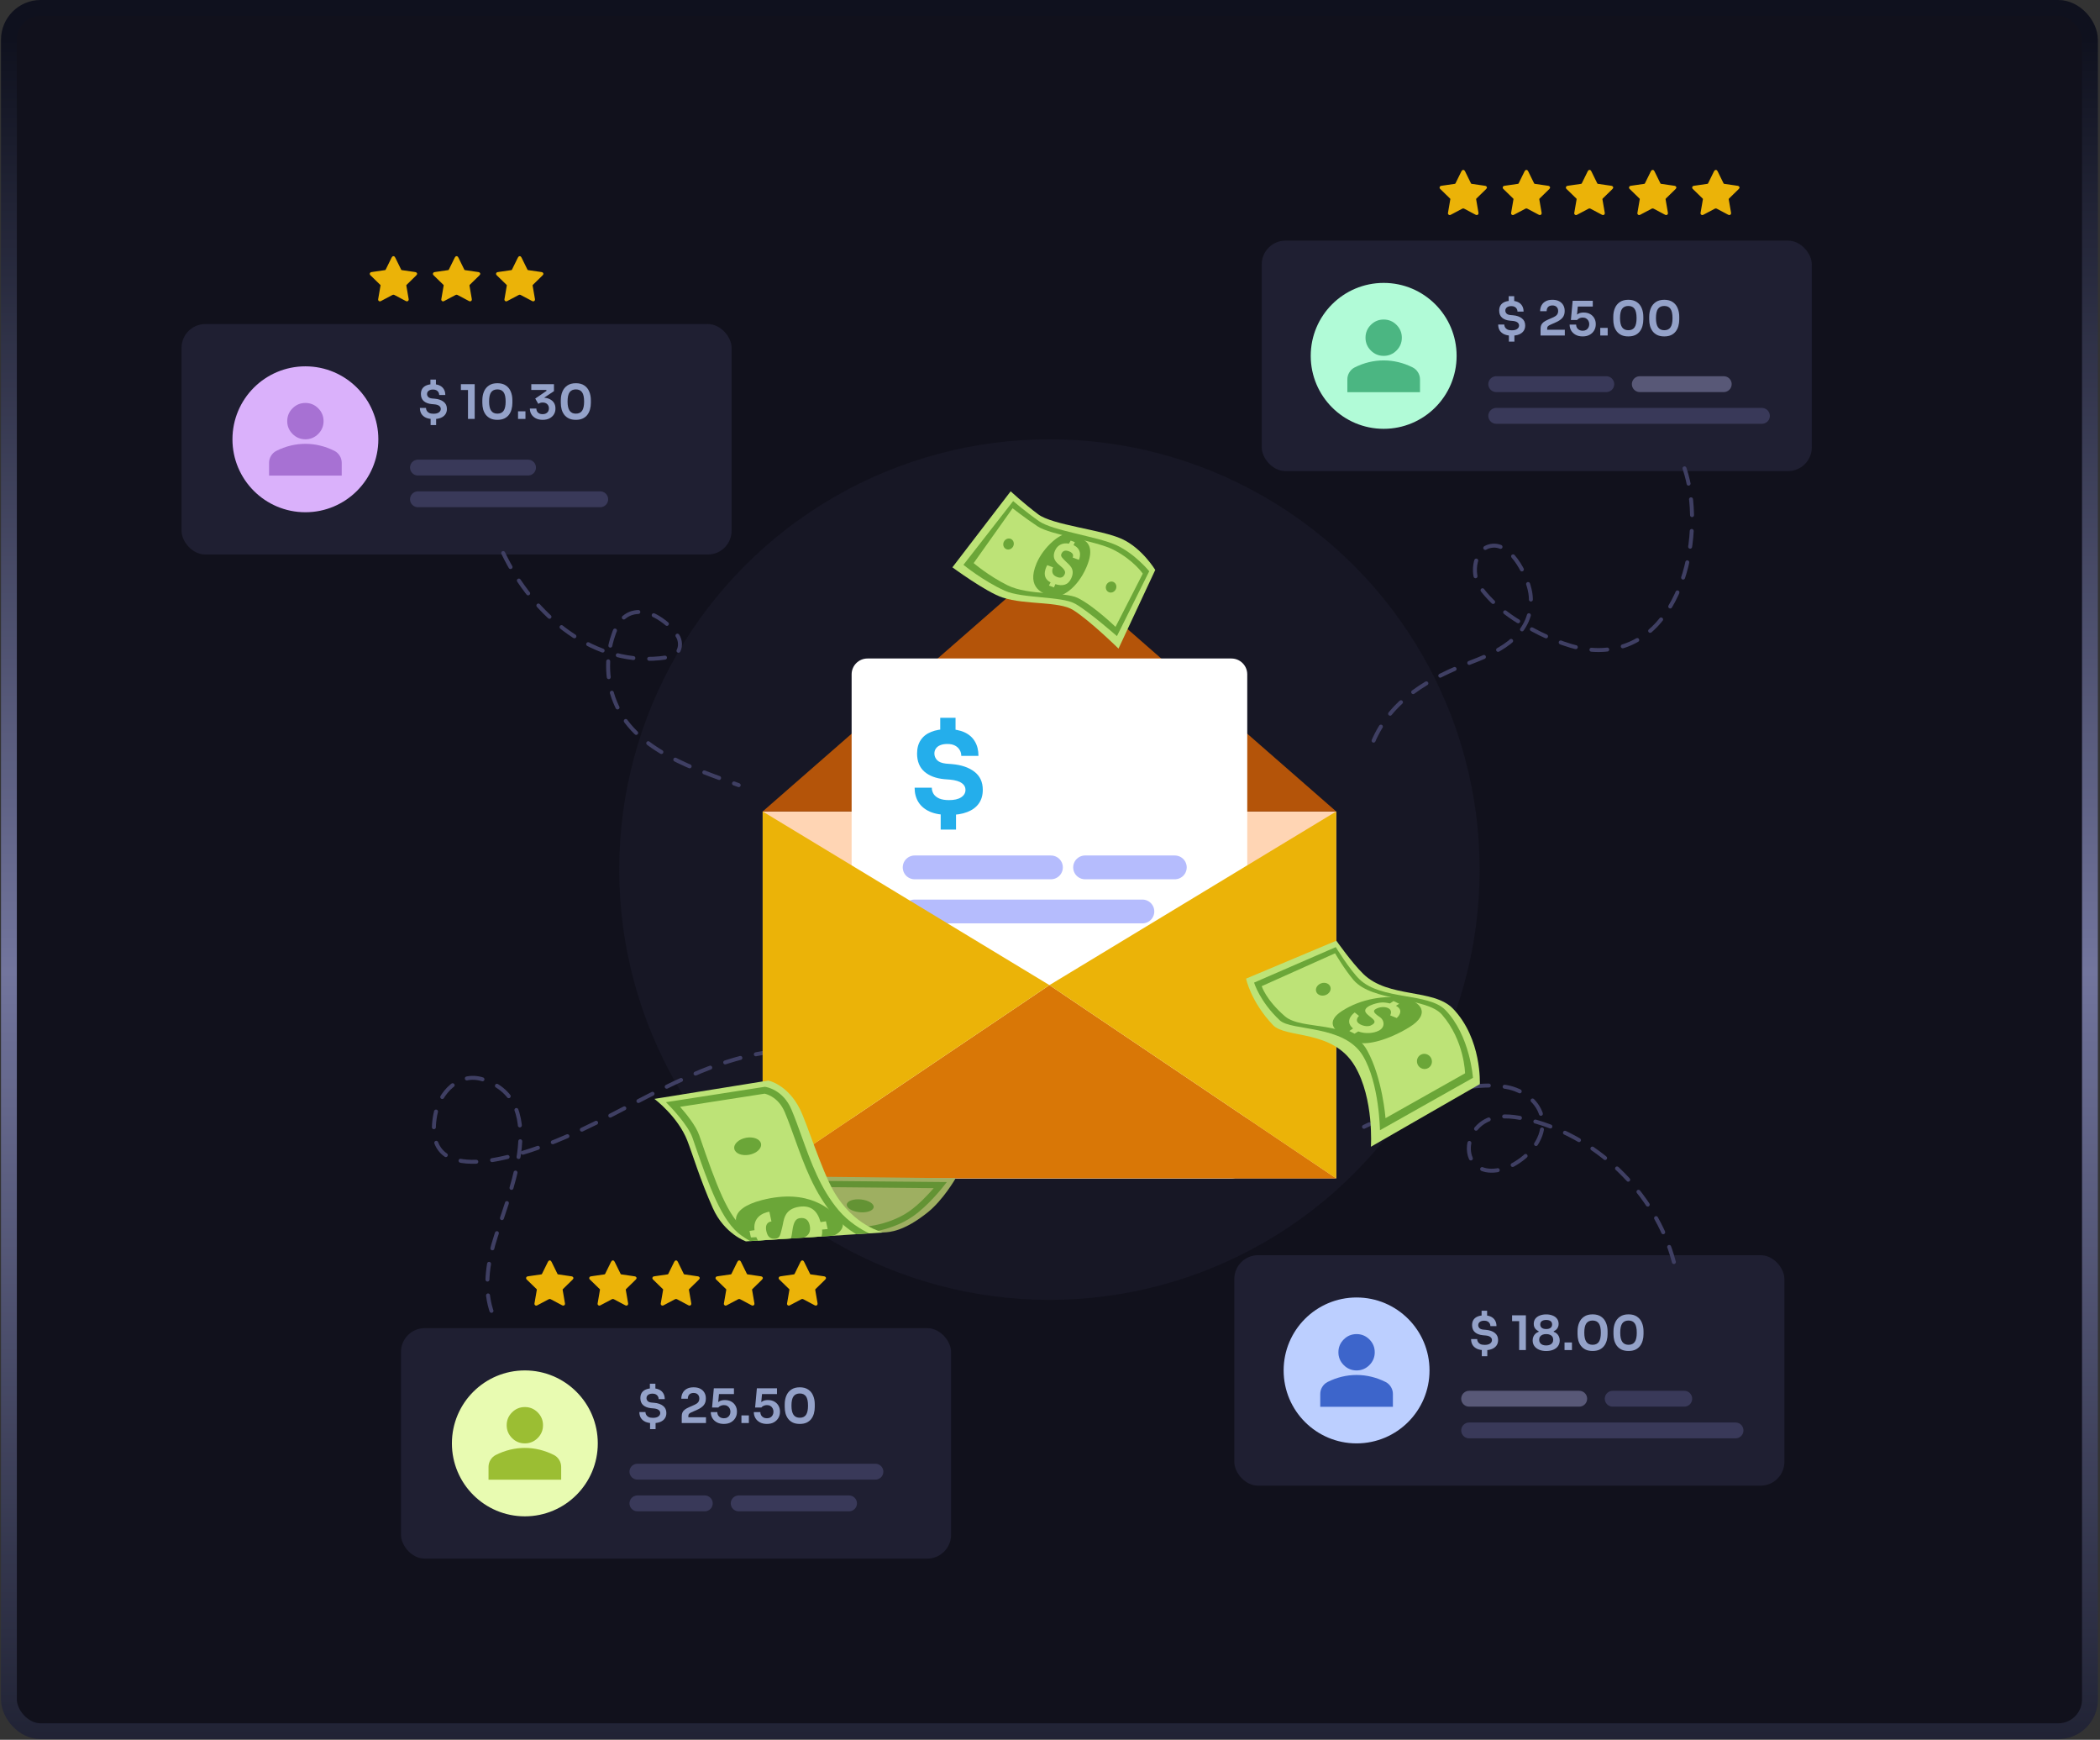 <svg width="530" height="439" viewBox="0 0 530 439" fill="none" xmlns="http://www.w3.org/2000/svg">
<rect x="0" y="0" width="530" height="439" fill="#333333" stroke="none"/>
<rect x="2.253" y="2" width="525.21" height="434.84" rx="8" fill="#11111C" stroke="url(#paint0_radial_57_766)" stroke-width="4"/>
<circle cx="264.857" cy="219.42" r="108.575" fill="#171725"/>
<path d="M369.216 42.874C369.271 42.874 369.329 42.874 369.384 42.874C369.574 42.934 369.677 43.073 369.761 43.246C370.253 44.251 370.749 45.256 371.243 46.261C371.279 46.336 371.318 46.374 371.409 46.386C372.529 46.547 373.649 46.717 374.77 46.875C375.012 46.909 375.18 47.007 375.262 47.24C375.262 47.305 375.262 47.367 375.262 47.432C375.19 47.535 375.13 47.65 375.041 47.736C374.237 48.528 373.429 49.313 372.62 50.099C372.563 50.155 372.539 50.207 372.551 50.287C372.74 51.378 372.93 52.472 373.117 53.566C373.138 53.686 373.16 53.818 373.134 53.933C373.064 54.247 372.714 54.346 372.448 54.202C371.502 53.693 370.543 53.209 369.602 52.693C369.377 52.568 369.214 52.568 368.988 52.69C368.038 53.209 367.076 53.703 366.119 54.206C365.949 54.295 365.778 54.3 365.622 54.182C365.469 54.07 365.409 53.914 365.443 53.719C365.642 52.568 365.836 51.414 366.035 50.263C366.047 50.191 366.026 50.152 365.98 50.109C365.658 49.797 365.337 49.485 365.018 49.173C364.502 48.675 363.984 48.175 363.473 47.669C363.204 47.403 363.317 46.99 363.679 46.902C363.806 46.87 363.938 46.856 364.068 46.837C365.1 46.686 366.129 46.532 367.16 46.388C367.266 46.374 367.309 46.328 367.35 46.242C367.837 45.251 368.329 44.26 368.813 43.267C368.904 43.085 369.012 42.934 369.216 42.874Z" fill="#EBB308"/>
<path d="M385.153 42.874C385.208 42.874 385.266 42.874 385.321 42.874C385.511 42.934 385.614 43.073 385.698 43.246C386.19 44.251 386.686 45.256 387.18 46.261C387.216 46.336 387.255 46.374 387.346 46.386C388.466 46.547 389.586 46.717 390.707 46.875C390.949 46.909 391.117 47.007 391.199 47.24C391.199 47.305 391.199 47.367 391.199 47.432C391.127 47.535 391.067 47.65 390.978 47.736C390.174 48.528 389.366 49.313 388.557 50.099C388.5 50.155 388.476 50.207 388.488 50.287C388.677 51.378 388.867 52.472 389.054 53.566C389.075 53.686 389.097 53.818 389.071 53.933C389.001 54.247 388.651 54.346 388.385 54.202C387.439 53.693 386.48 53.209 385.539 52.693C385.314 52.568 385.151 52.568 384.925 52.69C383.975 53.209 383.013 53.703 382.056 54.206C381.886 54.295 381.715 54.3 381.56 54.182C381.406 54.07 381.346 53.914 381.38 53.719C381.579 52.568 381.773 51.414 381.972 50.263C381.984 50.191 381.963 50.152 381.917 50.109C381.595 49.797 381.274 49.485 380.955 49.173C380.439 48.675 379.921 48.175 379.41 47.669C379.141 47.403 379.254 46.99 379.616 46.902C379.743 46.87 379.875 46.856 380.005 46.837C381.037 46.686 382.066 46.532 383.097 46.388C383.203 46.374 383.246 46.328 383.287 46.242C383.774 45.251 384.266 44.26 384.75 43.267C384.841 43.085 384.949 42.934 385.153 42.874Z" fill="#EBB308"/>
<path d="M401.09 42.874C401.145 42.874 401.202 42.874 401.258 42.874C401.447 42.934 401.55 43.073 401.634 43.246C402.126 44.251 402.623 45.256 403.117 46.261C403.153 46.336 403.191 46.374 403.282 46.386C404.403 46.547 405.523 46.717 406.643 46.875C406.886 46.909 407.054 47.007 407.135 47.24C407.135 47.305 407.135 47.367 407.135 47.432C407.063 47.535 407.003 47.65 406.914 47.736C406.111 48.528 405.302 49.313 404.494 50.099C404.436 50.155 404.412 50.207 404.424 50.287C404.614 51.378 404.803 52.472 404.99 53.566C405.012 53.686 405.034 53.818 405.007 53.933C404.938 54.247 404.587 54.346 404.321 54.202C403.376 53.693 402.416 53.209 401.476 52.693C401.25 52.568 401.087 52.568 400.862 52.69C399.912 53.209 398.95 53.703 397.993 54.206C397.822 54.295 397.652 54.3 397.496 54.182C397.342 54.07 397.283 53.914 397.316 53.719C397.515 52.568 397.71 51.414 397.909 50.263C397.921 50.191 397.899 50.152 397.853 50.109C397.532 49.797 397.211 49.485 396.891 49.173C396.376 48.675 395.858 48.175 395.347 47.669C395.078 47.403 395.191 46.99 395.553 46.902C395.68 46.87 395.812 46.856 395.941 46.837C396.973 46.686 398.002 46.532 399.034 46.388C399.139 46.374 399.183 46.328 399.223 46.242C399.71 45.251 400.202 44.26 400.687 43.267C400.778 43.085 400.886 42.934 401.09 42.874Z" fill="#EBB308"/>
<path d="M417.027 42.874C417.082 42.874 417.139 42.874 417.195 42.874C417.384 42.934 417.487 43.073 417.571 43.246C418.063 44.251 418.56 45.256 419.054 46.261C419.09 46.336 419.128 46.374 419.219 46.386C420.34 46.547 421.46 46.717 422.58 46.875C422.823 46.909 422.991 47.007 423.072 47.24C423.072 47.305 423.072 47.367 423.072 47.432C423 47.535 422.94 47.65 422.851 47.736C422.048 48.528 421.239 49.313 420.431 50.099C420.373 50.155 420.349 50.207 420.361 50.287C420.551 51.378 420.74 52.472 420.927 53.566C420.949 53.686 420.971 53.818 420.944 53.933C420.875 54.247 420.524 54.346 420.258 54.202C419.313 53.693 418.353 53.209 417.413 52.693C417.187 52.568 417.024 52.568 416.799 52.69C415.849 53.209 414.887 53.703 413.93 54.206C413.759 54.295 413.589 54.3 413.433 54.182C413.28 54.07 413.22 53.914 413.253 53.719C413.452 52.568 413.647 51.414 413.846 50.263C413.858 50.191 413.836 50.152 413.79 50.109C413.469 49.797 413.148 49.485 412.829 49.173C412.313 48.675 411.795 48.175 411.284 47.669C411.015 47.403 411.128 46.99 411.49 46.902C411.617 46.87 411.749 46.856 411.879 46.837C412.91 46.686 413.939 46.532 414.971 46.388C415.076 46.374 415.12 46.328 415.16 46.242C415.647 45.251 416.139 44.26 416.624 43.267C416.715 43.085 416.823 42.934 417.027 42.874Z" fill="#EBB308"/>
<path d="M432.964 42.874C433.019 42.874 433.076 42.874 433.132 42.874C433.321 42.934 433.424 43.073 433.508 43.246C434 44.251 434.497 45.256 434.991 46.261C435.027 46.336 435.065 46.374 435.156 46.386C436.277 46.547 437.397 46.717 438.517 46.875C438.76 46.909 438.928 47.007 439.009 47.24C439.009 47.305 439.009 47.367 439.009 47.432C438.937 47.535 438.877 47.65 438.788 47.736C437.985 48.528 437.176 49.313 436.368 50.099C436.31 50.155 436.286 50.207 436.298 50.287C436.488 51.378 436.677 52.472 436.864 53.566C436.886 53.686 436.908 53.818 436.881 53.933C436.812 54.247 436.461 54.346 436.195 54.202C435.25 53.693 434.29 53.209 433.35 52.693C433.124 52.568 432.961 52.568 432.736 52.69C431.786 53.209 430.824 53.703 429.867 54.206C429.696 54.295 429.526 54.3 429.37 54.182C429.217 54.07 429.157 53.914 429.19 53.719C429.389 52.568 429.584 51.414 429.783 50.263C429.795 50.191 429.773 50.152 429.727 50.109C429.406 49.797 429.085 49.485 428.766 49.173C428.25 48.675 427.732 48.175 427.221 47.669C426.952 47.403 427.065 46.99 427.427 46.902C427.554 46.87 427.686 46.856 427.816 46.837C428.847 46.686 429.876 46.532 430.908 46.388C431.013 46.374 431.057 46.328 431.097 46.242C431.584 45.251 432.076 44.26 432.561 43.267C432.652 43.085 432.76 42.934 432.964 42.874Z" fill="#EBB308"/>
<path d="M138.665 318.048C138.721 318.048 138.778 318.048 138.833 318.048C139.023 318.108 139.126 318.247 139.21 318.42C139.702 319.425 140.198 320.43 140.692 321.435C140.728 321.51 140.767 321.548 140.858 321.56C141.978 321.721 143.099 321.891 144.219 322.05C144.461 322.083 144.629 322.182 144.711 322.414C144.711 322.479 144.711 322.541 144.711 322.606C144.639 322.709 144.579 322.824 144.49 322.911C143.686 323.702 142.878 324.487 142.07 325.274C142.012 325.329 141.988 325.382 142 325.461C142.189 326.552 142.379 327.646 142.566 328.74C142.588 328.86 142.609 328.992 142.583 329.107C142.513 329.422 142.163 329.52 141.897 329.376C140.952 328.867 139.992 328.383 139.052 327.867C138.826 327.742 138.663 327.742 138.437 327.865C137.487 328.383 136.525 328.877 135.568 329.381C135.398 329.47 135.228 329.474 135.072 329.357C134.918 329.244 134.858 329.088 134.892 328.894C135.091 327.742 135.285 326.588 135.484 325.437C135.496 325.365 135.475 325.327 135.429 325.283C135.108 324.972 134.786 324.66 134.467 324.348C133.951 323.849 133.433 323.35 132.922 322.844C132.654 322.577 132.766 322.165 133.129 322.076C133.256 322.045 133.388 322.03 133.517 322.011C134.549 321.86 135.578 321.707 136.609 321.563C136.715 321.548 136.758 321.503 136.799 321.416C137.286 320.425 137.778 319.435 138.262 318.442C138.354 318.259 138.461 318.108 138.665 318.048Z" fill="#EBB308"/>
<path d="M154.602 318.048C154.658 318.048 154.715 318.048 154.77 318.048C154.96 318.108 155.063 318.247 155.147 318.42C155.639 319.425 156.135 320.43 156.63 321.435C156.665 321.51 156.704 321.548 156.795 321.56C157.915 321.721 159.036 321.891 160.156 322.05C160.398 322.083 160.566 322.182 160.648 322.414C160.648 322.479 160.648 322.541 160.648 322.606C160.576 322.709 160.516 322.824 160.427 322.911C159.623 323.702 158.815 324.487 158.007 325.274C157.949 325.329 157.925 325.382 157.937 325.461C158.126 326.552 158.316 327.646 158.503 328.74C158.525 328.86 158.546 328.992 158.52 329.107C158.45 329.422 158.1 329.52 157.834 329.376C156.889 328.867 155.929 328.383 154.989 327.867C154.763 327.742 154.6 327.742 154.374 327.865C153.424 328.383 152.463 328.877 151.505 329.381C151.335 329.47 151.165 329.474 151.009 329.357C150.855 329.244 150.795 329.088 150.829 328.894C151.028 327.742 151.222 326.588 151.421 325.437C151.433 325.365 151.412 325.327 151.366 325.283C151.045 324.972 150.723 324.66 150.404 324.348C149.888 323.849 149.37 323.35 148.859 322.844C148.591 322.577 148.703 322.165 149.066 322.076C149.193 322.045 149.325 322.03 149.454 322.011C150.486 321.86 151.515 321.707 152.546 321.563C152.652 321.548 152.695 321.503 152.736 321.416C153.223 320.425 153.715 319.435 154.199 318.442C154.291 318.259 154.398 318.108 154.602 318.048Z" fill="#EBB308"/>
<path d="M170.539 318.048C170.594 318.048 170.652 318.048 170.707 318.048C170.896 318.108 171 318.247 171.083 318.42C171.575 319.425 172.072 320.43 172.566 321.435C172.602 321.51 172.64 321.548 172.732 321.56C173.852 321.721 174.972 321.891 176.093 322.05C176.335 322.083 176.503 322.182 176.584 322.414C176.584 322.479 176.584 322.541 176.584 322.606C176.512 322.709 176.452 322.824 176.364 322.911C175.56 323.702 174.751 324.487 173.943 325.274C173.885 325.329 173.861 325.382 173.873 325.461C174.063 326.552 174.253 327.646 174.44 328.74C174.461 328.86 174.483 328.992 174.456 329.107C174.387 329.422 174.037 329.52 173.77 329.376C172.825 328.867 171.866 328.383 170.925 327.867C170.7 327.742 170.537 327.742 170.311 327.865C169.361 328.383 168.399 328.877 167.442 329.381C167.272 329.47 167.101 329.474 166.945 329.357C166.792 329.244 166.732 329.088 166.765 328.894C166.964 327.742 167.159 326.588 167.358 325.437C167.37 325.365 167.348 325.327 167.303 325.283C166.981 324.972 166.66 324.66 166.341 324.348C165.825 323.849 165.307 323.35 164.796 322.844C164.527 322.577 164.64 322.165 165.002 322.076C165.129 322.045 165.261 322.03 165.391 322.011C166.422 321.86 167.451 321.707 168.483 321.563C168.589 321.548 168.632 321.503 168.673 321.416C169.159 320.425 169.651 319.435 170.136 318.442C170.227 318.259 170.335 318.108 170.539 318.048Z" fill="#EBB308"/>
<path d="M186.476 318.048C186.531 318.048 186.589 318.048 186.644 318.048C186.833 318.108 186.937 318.247 187.02 318.42C187.512 319.425 188.009 320.43 188.503 321.435C188.539 321.51 188.577 321.548 188.669 321.56C189.789 321.721 190.909 321.891 192.03 322.05C192.272 322.083 192.44 322.182 192.521 322.414C192.521 322.479 192.521 322.541 192.521 322.606C192.449 322.709 192.389 322.824 192.301 322.911C191.497 323.702 190.689 324.487 189.88 325.274C189.822 325.329 189.798 325.382 189.81 325.461C190 326.552 190.19 327.646 190.377 328.74C190.398 328.86 190.42 328.992 190.393 329.107C190.324 329.422 189.974 329.52 189.707 329.376C188.762 328.867 187.803 328.383 186.862 327.867C186.637 327.742 186.474 327.742 186.248 327.865C185.298 328.383 184.336 328.877 183.379 329.381C183.209 329.47 183.038 329.474 182.882 329.357C182.729 329.244 182.669 329.088 182.702 328.894C182.901 327.742 183.096 326.588 183.295 325.437C183.307 325.365 183.285 325.327 183.24 325.283C182.918 324.972 182.597 324.66 182.278 324.348C181.762 323.849 181.244 323.35 180.733 322.844C180.464 322.577 180.577 322.165 180.939 322.076C181.066 322.045 181.198 322.03 181.328 322.011C182.359 321.86 183.388 321.707 184.42 321.563C184.526 321.548 184.569 321.503 184.61 321.416C185.097 320.425 185.588 319.435 186.073 318.442C186.164 318.259 186.272 318.108 186.476 318.048Z" fill="#EBB308"/>
<path d="M202.413 318.048C202.468 318.048 202.526 318.048 202.581 318.048C202.77 318.108 202.874 318.247 202.957 318.42C203.449 319.425 203.946 320.43 204.44 321.435C204.476 321.51 204.514 321.548 204.606 321.56C205.726 321.721 206.846 321.891 207.967 322.05C208.209 322.083 208.377 322.182 208.458 322.414C208.458 322.479 208.458 322.541 208.458 322.606C208.386 322.709 208.326 322.824 208.238 322.911C207.434 323.702 206.626 324.487 205.817 325.274C205.759 325.329 205.735 325.382 205.747 325.461C205.937 326.552 206.127 327.646 206.314 328.74C206.335 328.86 206.357 328.992 206.33 329.107C206.261 329.422 205.911 329.52 205.644 329.376C204.699 328.867 203.74 328.383 202.799 327.867C202.574 327.742 202.411 327.742 202.185 327.865C201.235 328.383 200.273 328.877 199.316 329.381C199.146 329.47 198.975 329.474 198.819 329.357C198.666 329.244 198.606 329.088 198.639 328.894C198.838 327.742 199.033 326.588 199.232 325.437C199.244 325.365 199.222 325.327 199.177 325.283C198.855 324.972 198.534 324.66 198.215 324.348C197.699 323.849 197.181 323.35 196.67 322.844C196.401 322.577 196.514 322.165 196.876 322.076C197.003 322.045 197.135 322.03 197.265 322.011C198.296 321.86 199.325 321.707 200.357 321.563C200.463 321.548 200.506 321.503 200.547 321.416C201.034 320.425 201.525 319.435 202.01 318.442C202.101 318.259 202.209 318.108 202.413 318.048Z" fill="#EBB308"/>
<path d="M99.217 64.644C99.272 64.644 99.329 64.644 99.385 64.644C99.574 64.704 99.677 64.843 99.761 65.016C100.253 66.021 100.75 67.026 101.244 68.031C101.28 68.106 101.318 68.144 101.409 68.156C102.53 68.317 103.65 68.487 104.77 68.645C105.013 68.679 105.18 68.778 105.262 69.01C105.262 69.075 105.262 69.137 105.262 69.202C105.19 69.305 105.13 69.42 105.041 69.507C104.238 70.298 103.429 71.083 102.621 71.87C102.563 71.925 102.539 71.978 102.551 72.057C102.741 73.148 102.93 74.242 103.117 75.336C103.139 75.456 103.161 75.588 103.134 75.703C103.065 76.017 102.714 76.116 102.448 75.972C101.503 75.463 100.543 74.979 99.603 74.463C99.377 74.338 99.214 74.338 98.989 74.461C98.039 74.979 97.077 75.473 96.12 75.977C95.949 76.066 95.779 76.07 95.623 75.953C95.469 75.84 95.409 75.684 95.443 75.49C95.642 74.338 95.837 73.184 96.036 72.033C96.048 71.961 96.026 71.922 95.98 71.879C95.659 71.567 95.338 71.256 95.018 70.944C94.503 70.445 93.984 69.946 93.474 69.44C93.205 69.173 93.318 68.761 93.68 68.672C93.807 68.641 93.939 68.626 94.069 68.607C95.1 68.456 96.129 68.302 97.161 68.159C97.266 68.144 97.309 68.099 97.35 68.012C97.837 67.021 98.329 66.031 98.814 65.037C98.905 64.855 99.013 64.704 99.217 64.644Z" fill="#EBB308"/>
<path d="M115.154 64.644C115.209 64.644 115.266 64.644 115.322 64.644C115.511 64.704 115.614 64.843 115.698 65.016C116.19 66.021 116.687 67.026 117.181 68.031C117.217 68.106 117.255 68.144 117.346 68.156C118.467 68.317 119.587 68.487 120.707 68.645C120.95 68.679 121.117 68.778 121.199 69.01C121.199 69.075 121.199 69.137 121.199 69.202C121.127 69.305 121.067 69.42 120.978 69.507C120.175 70.298 119.366 71.083 118.558 71.87C118.5 71.925 118.476 71.978 118.488 72.057C118.678 73.148 118.867 74.242 119.054 75.336C119.076 75.456 119.098 75.588 119.071 75.703C119.002 76.017 118.651 76.116 118.385 75.972C117.44 75.463 116.48 74.979 115.54 74.463C115.314 74.338 115.151 74.338 114.926 74.461C113.976 74.979 113.014 75.473 112.057 75.977C111.886 76.066 111.716 76.07 111.56 75.953C111.406 75.84 111.346 75.684 111.38 75.49C111.579 74.338 111.774 73.184 111.973 72.033C111.985 71.961 111.963 71.922 111.917 71.879C111.596 71.567 111.275 71.256 110.955 70.944C110.44 70.445 109.921 69.946 109.411 69.44C109.142 69.173 109.255 68.761 109.617 68.672C109.744 68.641 109.876 68.626 110.005 68.607C111.037 68.456 112.066 68.302 113.098 68.159C113.203 68.144 113.246 68.099 113.287 68.012C113.774 67.021 114.266 66.031 114.751 65.037C114.842 64.855 114.95 64.704 115.154 64.644Z" fill="#EBB308"/>
<path d="M131.09 64.644C131.145 64.644 131.203 64.644 131.258 64.644C131.448 64.704 131.551 64.843 131.635 65.016C132.127 66.021 132.623 67.026 133.117 68.031C133.153 68.106 133.192 68.144 133.283 68.156C134.403 68.317 135.523 68.487 136.644 68.645C136.886 68.679 137.054 68.778 137.136 69.01C137.136 69.075 137.136 69.137 137.136 69.202C137.064 69.305 137.004 69.42 136.915 69.507C136.111 70.298 135.303 71.083 134.494 71.87C134.437 71.925 134.413 71.978 134.425 72.057C134.614 73.148 134.804 74.242 134.991 75.336C135.012 75.456 135.034 75.588 135.008 75.703C134.938 76.017 134.588 76.116 134.322 75.972C133.376 75.463 132.417 74.979 131.476 74.463C131.251 74.338 131.088 74.338 130.862 74.461C129.912 74.979 128.95 75.473 127.993 75.977C127.823 76.066 127.652 76.07 127.497 75.953C127.343 75.84 127.283 75.684 127.317 75.49C127.516 74.338 127.71 73.184 127.909 72.033C127.921 71.961 127.9 71.922 127.854 71.879C127.533 71.567 127.211 71.256 126.892 70.944C126.376 70.445 125.858 69.946 125.347 69.44C125.078 69.173 125.191 68.761 125.553 68.672C125.68 68.641 125.812 68.626 125.942 68.607C126.974 68.456 128.003 68.302 129.034 68.159C129.14 68.144 129.183 68.099 129.224 68.012C129.711 67.021 130.203 66.031 130.687 65.037C130.778 64.855 130.886 64.704 131.09 64.644Z" fill="#EBB308"/>
<rect x="45.817" y="81.768" width="138.826" height="58.154" rx="6" fill="#1F1F32"/>
<circle cx="77.076" cy="110.845" r="18.409" fill="#DAB1FB"/>
<mask id="mask0_57_766" style="mask-type:alpha" maskUnits="userSpaceOnUse" x="63" y="97" width="28" height="28">
<rect x="63.324" y="97.093" width="27.505" height="27.505" fill="#D9D9D9"/>
</mask>
<g mask="url(#mask0_57_766)">
<path d="M77.076 110.845C75.815 110.845 74.736 110.396 73.838 109.498C72.941 108.601 72.492 107.521 72.492 106.261C72.492 105 72.941 103.921 73.838 103.023C74.736 102.126 75.815 101.677 77.076 101.677C78.337 101.677 79.416 102.126 80.313 103.023C81.211 103.921 81.66 105 81.66 106.261C81.66 107.521 81.211 108.601 80.313 109.498C79.416 110.396 78.337 110.845 77.076 110.845ZM67.908 120.013V116.804C67.908 116.155 68.075 115.558 68.409 115.014C68.743 114.469 69.187 114.054 69.741 113.767C70.926 113.175 72.129 112.731 73.351 112.435C74.574 112.139 75.815 111.991 77.076 111.991C78.337 111.991 79.578 112.139 80.8 112.435C82.023 112.731 83.226 113.175 84.41 113.767C84.964 114.054 85.408 114.469 85.743 115.014C86.077 115.558 86.244 116.155 86.244 116.804V120.013H67.908Z" fill="#A771D3"/>
</g>
<path d="M105.485 125.983H151.485" stroke="#393959" stroke-width="4" stroke-linecap="round"/>
<path d="M105.485 117.983L133.265 117.983" stroke="#393959" stroke-width="4" stroke-linecap="round"/>
<path d="M145.342 105.935C144.654 105.935 144.07 105.823 143.59 105.599C143.11 105.367 142.718 105.055 142.414 104.663C142.11 104.263 141.886 103.807 141.742 103.295C141.606 102.775 141.538 102.231 141.538 101.663V100.991C141.538 100.183 141.674 99.455 141.946 98.807C142.218 98.159 142.634 97.647 143.194 97.271C143.754 96.887 144.47 96.695 145.342 96.695C146.206 96.695 146.918 96.887 147.478 97.271C148.038 97.647 148.45 98.159 148.714 98.807C148.986 99.455 149.122 100.183 149.122 100.991V101.663C149.122 102.231 149.05 102.775 148.906 103.295C148.77 103.807 148.55 104.263 148.246 104.663C147.95 105.055 147.562 105.367 147.082 105.599C146.602 105.823 146.022 105.935 145.342 105.935ZM145.342 104.375C146.054 104.375 146.578 104.131 146.914 103.643C147.25 103.147 147.418 102.379 147.418 101.339C147.418 100.235 147.246 99.447 146.902 98.975C146.558 98.495 146.038 98.255 145.342 98.255C144.638 98.255 144.11 98.495 143.758 98.975C143.414 99.447 143.242 100.227 143.242 101.315C143.242 102.363 143.414 103.135 143.758 103.631C144.102 104.127 144.63 104.375 145.342 104.375Z" fill="#94A2C9"/>
<path d="M136.954 105.935C136.282 105.935 135.702 105.807 135.214 105.551C134.734 105.295 134.366 104.955 134.11 104.531C133.854 104.099 133.726 103.619 133.726 103.091H135.37C135.37 103.515 135.51 103.859 135.79 104.123C136.078 104.379 136.466 104.507 136.954 104.507C137.282 104.507 137.562 104.447 137.794 104.327C138.034 104.199 138.218 104.027 138.346 103.811C138.474 103.587 138.538 103.331 138.538 103.043C138.538 102.611 138.398 102.259 138.118 101.987C137.838 101.707 137.454 101.567 136.966 101.567C136.726 101.567 136.514 101.599 136.33 101.663C136.154 101.727 135.998 101.811 135.862 101.915L135.082 100.571L137.962 98.603L137.854 98.398H134.086V96.947H139.81V98.698L136.846 100.667L135.922 100.499C136.074 100.451 136.238 100.415 136.414 100.391C136.59 100.359 136.782 100.343 136.99 100.343C137.654 100.343 138.222 100.459 138.694 100.691C139.174 100.915 139.542 101.227 139.798 101.627C140.054 102.027 140.182 102.487 140.182 103.007V103.163C140.182 103.667 140.054 104.131 139.798 104.555C139.542 104.971 139.174 105.307 138.694 105.563C138.214 105.811 137.634 105.935 136.954 105.935Z" fill="#94A2C9"/>
<path d="M130.743 105.706V103.786H132.615V105.706H130.743Z" fill="#94A2C9"/>
<path d="M125.537 105.935C124.849 105.935 124.265 105.823 123.785 105.599C123.305 105.367 122.913 105.055 122.609 104.663C122.305 104.263 122.081 103.807 121.937 103.295C121.801 102.775 121.733 102.231 121.733 101.663V100.991C121.733 100.183 121.869 99.455 122.141 98.807C122.413 98.159 122.829 97.647 123.389 97.271C123.949 96.887 124.665 96.695 125.537 96.695C126.401 96.695 127.113 96.887 127.673 97.271C128.233 97.647 128.645 98.159 128.909 98.807C129.181 99.455 129.317 100.183 129.317 100.991V101.663C129.317 102.231 129.245 102.775 129.101 103.295C128.965 103.807 128.745 104.263 128.441 104.663C128.145 105.055 127.757 105.367 127.277 105.599C126.797 105.823 126.217 105.935 125.537 105.935ZM125.537 104.375C126.249 104.375 126.773 104.131 127.109 103.643C127.445 103.147 127.613 102.379 127.613 101.339C127.613 100.235 127.441 99.447 127.097 98.975C126.753 98.495 126.233 98.255 125.537 98.255C124.833 98.255 124.305 98.495 123.953 98.975C123.609 99.447 123.437 100.227 123.437 101.315C123.437 102.363 123.609 103.135 123.953 103.631C124.297 104.127 124.825 104.375 125.537 104.375Z" fill="#94A2C9"/>
<path d="M118.111 105.707V98.002L118.639 98.41H116.323V96.947H119.803V105.707H118.111Z" fill="#94A2C9"/>
<path d="M109.409 105.742C108.657 105.742 108.025 105.63 107.513 105.406C107.009 105.174 106.625 104.85 106.361 104.434C106.105 104.01 105.977 103.51 105.977 102.934H107.513C107.513 103.182 107.577 103.418 107.705 103.642C107.833 103.866 108.033 104.05 108.305 104.194C108.585 104.33 108.953 104.398 109.409 104.398C110.009 104.398 110.465 104.282 110.777 104.05C111.089 103.818 111.245 103.53 111.245 103.186C111.245 102.874 111.109 102.614 110.837 102.406C110.573 102.198 110.161 102.07 109.601 102.022L108.929 101.962C108.105 101.882 107.449 101.634 106.961 101.218C106.473 100.794 106.229 100.194 106.229 99.418C106.229 98.882 106.349 98.43 106.589 98.062C106.837 97.695 107.189 97.418 107.645 97.234C108.109 97.043 108.657 96.947 109.289 96.947C109.945 96.947 110.501 97.055 110.957 97.27C111.421 97.487 111.773 97.799 112.013 98.207C112.261 98.606 112.385 99.094 112.385 99.671H110.849C110.849 99.422 110.789 99.195 110.669 98.987C110.557 98.778 110.385 98.611 110.153 98.483C109.929 98.355 109.641 98.29 109.289 98.29C108.969 98.29 108.697 98.338 108.473 98.434C108.249 98.531 108.077 98.662 107.957 98.831C107.837 98.999 107.777 99.195 107.777 99.418C107.777 99.698 107.877 99.947 108.077 100.162C108.285 100.378 108.617 100.506 109.073 100.546L109.745 100.606C110.665 100.686 111.401 100.942 111.953 101.374C112.513 101.806 112.793 102.41 112.793 103.186C112.793 103.722 112.657 104.182 112.385 104.566C112.121 104.942 111.737 105.234 111.233 105.442C110.729 105.642 110.121 105.742 109.409 105.742ZM108.677 107.254V105.502H110.069V107.254H108.677ZM108.629 97.534V95.782H110.021V97.534H108.629Z" fill="#94A2C9"/>
<rect x="318.436" y="60.718" width="138.83" height="58.154" rx="6" fill="#1F1F32"/>
<circle cx="349.213" cy="89.795" r="18.409" fill="#B1FBD7"/>
<mask id="mask1_57_766" style="mask-type:alpha" maskUnits="userSpaceOnUse" x="335" y="76" width="28" height="28">
<rect x="335.46" y="76.043" width="27.505" height="27.505" fill="#4BB682"/>
</mask>
<g mask="url(#mask1_57_766)">
<path d="M349.213 89.795C347.952 89.795 346.873 89.346 345.975 88.448C345.077 87.55 344.629 86.471 344.629 85.21C344.629 83.95 345.077 82.871 345.975 81.973C346.873 81.075 347.952 80.626 349.213 80.626C350.473 80.626 351.552 81.075 352.45 81.973C353.348 82.871 353.797 83.95 353.797 85.21C353.797 86.471 353.348 87.55 352.45 88.448C351.552 89.346 350.473 89.795 349.213 89.795ZM340.044 98.963V95.754C340.044 95.105 340.212 94.508 340.546 93.963C340.88 93.419 341.324 93.004 341.878 92.717C343.062 92.125 344.266 91.681 345.488 91.385C346.71 91.089 347.952 90.941 349.213 90.941C350.473 90.941 351.715 91.089 352.937 91.385C354.16 91.681 355.363 92.125 356.547 92.717C357.101 93.004 357.545 93.419 357.879 93.963C358.214 94.508 358.381 95.105 358.381 95.754V98.963H340.044Z" fill="#4BB682"/>
</g>
<path d="M377.622 104.933H444.676" stroke="#393959" stroke-width="4" stroke-linecap="round"/>
<path d="M377.622 96.933L405.401 96.933" stroke="#393959" stroke-width="4" stroke-linecap="round"/>
<path d="M413.853 96.933L435.041 96.933" stroke="#585877" stroke-width="4" stroke-linecap="round"/>
<path d="M420.033 84.885C419.345 84.885 418.761 84.772 418.281 84.549C417.801 84.317 417.409 84.004 417.105 83.612C416.801 83.213 416.577 82.757 416.433 82.245C416.297 81.725 416.229 81.18 416.229 80.612V79.941C416.229 79.132 416.365 78.404 416.637 77.757C416.909 77.109 417.325 76.597 417.885 76.221C418.445 75.837 419.161 75.644 420.033 75.644C420.897 75.644 421.609 75.837 422.169 76.221C422.729 76.597 423.141 77.109 423.405 77.757C423.677 78.404 423.813 79.132 423.813 79.941V80.612C423.813 81.18 423.741 81.725 423.597 82.245C423.461 82.757 423.241 83.213 422.937 83.612C422.641 84.004 422.253 84.317 421.773 84.549C421.293 84.772 420.713 84.885 420.033 84.885ZM420.033 83.325C420.745 83.325 421.269 83.081 421.605 82.593C421.941 82.097 422.109 81.329 422.109 80.288C422.109 79.184 421.937 78.397 421.593 77.924C421.249 77.445 420.729 77.204 420.033 77.204C419.329 77.204 418.801 77.445 418.449 77.924C418.105 78.397 417.933 79.177 417.933 80.264C417.933 81.312 418.105 82.085 418.449 82.581C418.793 83.076 419.321 83.325 420.033 83.325Z" fill="#94A2C9"/>
<path d="M410.963 84.885C410.275 84.885 409.691 84.772 409.211 84.549C408.731 84.317 408.339 84.004 408.035 83.612C407.731 83.213 407.507 82.757 407.363 82.245C407.227 81.725 407.159 81.18 407.159 80.612V79.941C407.159 79.132 407.295 78.404 407.567 77.757C407.839 77.109 408.255 76.597 408.815 76.221C409.375 75.837 410.091 75.644 410.963 75.644C411.827 75.644 412.539 75.837 413.099 76.221C413.659 76.597 414.071 77.109 414.335 77.757C414.607 78.404 414.743 79.132 414.743 79.941V80.612C414.743 81.18 414.671 81.725 414.527 82.245C414.391 82.757 414.171 83.213 413.867 83.612C413.571 84.004 413.183 84.317 412.703 84.549C412.223 84.772 411.643 84.885 410.963 84.885ZM410.963 83.325C411.675 83.325 412.199 83.081 412.535 82.593C412.871 82.097 413.039 81.329 413.039 80.288C413.039 79.184 412.867 78.397 412.523 77.924C412.179 77.445 411.659 77.204 410.963 77.204C410.259 77.204 409.731 77.445 409.379 77.924C409.035 78.397 408.863 79.177 408.863 80.264C408.863 81.312 409.035 82.085 409.379 82.581C409.723 83.076 410.251 83.325 410.963 83.325Z" fill="#94A2C9"/>
<path d="M403.876 84.656V82.736H405.748V84.656H403.876Z" fill="#94A2C9"/>
<path d="M399.428 84.885C398.74 84.885 398.148 84.749 397.652 84.477C397.164 84.204 396.788 83.844 396.524 83.397C396.268 82.941 396.14 82.445 396.14 81.909H397.784C397.784 82.213 397.852 82.481 397.988 82.713C398.132 82.945 398.328 83.129 398.576 83.264C398.824 83.392 399.112 83.457 399.44 83.457C399.784 83.457 400.08 83.385 400.328 83.24C400.576 83.097 400.764 82.9 400.892 82.653C401.028 82.404 401.096 82.121 401.096 81.8C401.096 81.489 401.028 81.209 400.892 80.96C400.764 80.704 400.576 80.504 400.328 80.361C400.088 80.209 399.796 80.132 399.452 80.132C399.164 80.132 398.892 80.189 398.636 80.3C398.38 80.412 398.18 80.561 398.036 80.745H396.464L396.908 75.897H401.984V77.349H397.652L398.252 76.88L397.964 79.904L397.556 79.784C397.788 79.52 398.072 79.3 398.408 79.124C398.744 78.948 399.168 78.861 399.68 78.861C400.328 78.861 400.88 78.993 401.336 79.257C401.792 79.52 402.14 79.873 402.38 80.312C402.62 80.745 402.74 81.216 402.74 81.728V81.885C402.74 82.404 402.612 82.892 402.356 83.349C402.1 83.805 401.724 84.177 401.228 84.465C400.74 84.745 400.14 84.885 399.428 84.885Z" fill="#94A2C9"/>
<path d="M388.808 84.656V82.977C388.808 82.609 388.864 82.288 388.976 82.016C389.096 81.745 389.288 81.504 389.552 81.296C389.824 81.081 390.18 80.876 390.62 80.684L392.108 80.025C392.476 79.856 392.756 79.653 392.948 79.412C393.148 79.165 393.248 78.849 393.248 78.465C393.248 78.04 393.12 77.704 392.864 77.457C392.616 77.201 392.26 77.073 391.796 77.073C391.332 77.073 390.972 77.201 390.716 77.457C390.468 77.713 390.344 78.069 390.344 78.525H388.7C388.7 77.981 388.816 77.493 389.048 77.061C389.28 76.621 389.624 76.276 390.08 76.028C390.536 75.772 391.108 75.644 391.796 75.644C392.484 75.644 393.056 75.769 393.512 76.016C393.968 76.264 394.312 76.597 394.544 77.013C394.776 77.421 394.892 77.876 394.892 78.38V78.537C394.892 79.192 394.708 79.74 394.34 80.18C393.972 80.612 393.432 80.989 392.72 81.308L391.232 81.969C390.952 82.088 390.756 82.216 390.644 82.353C390.532 82.481 390.476 82.656 390.476 82.88V83.648L390.068 83.204H394.928V84.656H388.808Z" fill="#94A2C9"/>
<path d="M381.546 84.692C380.794 84.692 380.162 84.58 379.65 84.356C379.146 84.124 378.762 83.8 378.498 83.384C378.242 82.96 378.114 82.46 378.114 81.884H379.65C379.65 82.132 379.714 82.368 379.842 82.592C379.97 82.816 380.17 83 380.442 83.144C380.722 83.28 381.09 83.348 381.546 83.348C382.146 83.348 382.602 83.232 382.914 83C383.226 82.768 383.382 82.48 383.382 82.136C383.382 81.824 383.246 81.564 382.974 81.356C382.71 81.148 382.298 81.02 381.738 80.972L381.066 80.912C380.242 80.832 379.586 80.584 379.098 80.168C378.61 79.744 378.366 79.144 378.366 78.368C378.366 77.832 378.486 77.38 378.726 77.012C378.974 76.644 379.326 76.368 379.782 76.184C380.246 75.992 380.794 75.896 381.426 75.896C382.082 75.896 382.638 76.004 383.094 76.22C383.558 76.436 383.91 76.748 384.15 77.156C384.398 77.556 384.522 78.044 384.522 78.62H382.986C382.986 78.372 382.926 78.144 382.806 77.936C382.694 77.728 382.522 77.56 382.29 77.432C382.066 77.304 381.778 77.24 381.426 77.24C381.106 77.24 380.834 77.288 380.61 77.384C380.386 77.48 380.214 77.612 380.094 77.78C379.974 77.948 379.914 78.144 379.914 78.368C379.914 78.648 380.014 78.896 380.214 79.112C380.422 79.328 380.754 79.456 381.21 79.496L381.882 79.556C382.802 79.636 383.538 79.892 384.09 80.324C384.65 80.756 384.93 81.36 384.93 82.136C384.93 82.672 384.794 83.132 384.522 83.516C384.258 83.892 383.874 84.184 383.37 84.392C382.866 84.592 382.258 84.692 381.546 84.692ZM380.814 86.204V84.452H382.206V86.204H380.814ZM380.766 76.484V74.732H382.158V76.484H380.766Z" fill="#94A2C9"/>
<rect x="311.517" y="316.721" width="138.83" height="58.154" rx="6" fill="#1F1F32"/>
<circle cx="342.374" cy="345.799" r="18.409" fill="#BCCFFF"/>
<mask id="mask2_57_766" style="mask-type:alpha" maskUnits="userSpaceOnUse" x="328" y="332" width="29" height="28">
<rect x="328.622" y="332.046" width="27.505" height="27.505" fill="#4BB682"/>
</mask>
<g mask="url(#mask2_57_766)">
<path d="M342.374 345.799C341.114 345.799 340.034 345.35 339.137 344.452C338.239 343.554 337.79 342.475 337.79 341.214C337.79 339.954 338.239 338.875 339.137 337.977C340.034 337.079 341.114 336.63 342.374 336.63C343.635 336.63 344.714 337.079 345.612 337.977C346.509 338.875 346.958 339.954 346.958 341.214C346.958 342.475 346.509 343.554 345.612 344.452C344.714 345.35 343.635 345.799 342.374 345.799ZM333.206 354.967V351.758C333.206 351.108 333.373 350.512 333.707 349.967C334.042 349.423 334.486 349.007 335.04 348.721C336.224 348.129 337.427 347.685 338.65 347.389C339.872 347.093 341.114 346.945 342.374 346.945C343.635 346.945 344.876 347.093 346.099 347.389C347.321 347.685 348.525 348.129 349.709 348.721C350.263 349.007 350.707 349.423 351.041 349.967C351.375 350.512 351.542 351.108 351.542 351.758V354.967H333.206Z" fill="#3D65CB"/>
</g>
<path d="M370.783 360.937H438.013" stroke="#393959" stroke-width="4" stroke-linecap="round"/>
<path d="M370.783 352.937L398.563 352.937" stroke="#585877" stroke-width="4" stroke-linecap="round"/>
<path d="M407.015 352.937L425.072 352.937" stroke="#393959" stroke-width="4" stroke-linecap="round"/>
<path d="M411.015 340.888C410.327 340.888 409.743 340.776 409.263 340.552C408.783 340.32 408.391 340.008 408.087 339.616C407.783 339.216 407.559 338.76 407.415 338.248C407.279 337.728 407.211 337.184 407.211 336.616V335.944C407.211 335.136 407.347 334.408 407.619 333.76C407.891 333.112 408.307 332.6 408.867 332.224C409.427 331.84 410.143 331.648 411.015 331.648C411.879 331.648 412.591 331.84 413.151 332.224C413.711 332.6 414.123 333.112 414.387 333.76C414.659 334.408 414.795 335.136 414.795 335.944V336.616C414.795 337.184 414.723 337.728 414.579 338.248C414.443 338.76 414.223 339.216 413.919 339.616C413.623 340.008 413.235 340.32 412.755 340.552C412.275 340.776 411.695 340.888 411.015 340.888ZM411.015 339.328C411.727 339.328 412.251 339.084 412.587 338.596C412.923 338.1 413.091 337.332 413.091 336.292C413.091 335.188 412.919 334.4 412.575 333.928C412.231 333.448 411.711 333.208 411.015 333.208C410.311 333.208 409.783 333.448 409.431 333.928C409.087 334.4 408.915 335.18 408.915 336.268C408.915 337.316 409.087 338.088 409.431 338.584C409.775 339.08 410.303 339.328 411.015 339.328Z" fill="#94A2C9"/>
<path d="M401.945 340.888C401.257 340.888 400.673 340.776 400.193 340.552C399.713 340.32 399.321 340.008 399.017 339.616C398.713 339.216 398.489 338.76 398.345 338.248C398.209 337.728 398.141 337.184 398.141 336.616V335.944C398.141 335.136 398.277 334.408 398.549 333.76C398.821 333.112 399.237 332.6 399.797 332.224C400.357 331.84 401.073 331.648 401.945 331.648C402.809 331.648 403.521 331.84 404.081 332.224C404.641 332.6 405.053 333.112 405.317 333.76C405.589 334.408 405.725 335.136 405.725 335.944V336.616C405.725 337.184 405.653 337.728 405.509 338.248C405.373 338.76 405.153 339.216 404.849 339.616C404.553 340.008 404.165 340.32 403.685 340.552C403.205 340.776 402.625 340.888 401.945 340.888ZM401.945 339.328C402.657 339.328 403.181 339.084 403.517 338.596C403.853 338.1 404.021 337.332 404.021 336.292C404.021 335.188 403.849 334.4 403.505 333.928C403.161 333.448 402.641 333.208 401.945 333.208C401.241 333.208 400.713 333.448 400.361 333.928C400.017 334.4 399.845 335.18 399.845 336.268C399.845 337.316 400.017 338.088 400.361 338.584C400.705 339.08 401.233 339.328 401.945 339.328Z" fill="#94A2C9"/>
<path d="M394.858 340.66V338.74H396.73V340.66H394.858Z" fill="#94A2C9"/>
<path d="M390.223 340.9C389.551 340.9 388.959 340.792 388.447 340.576C387.935 340.36 387.535 340.052 387.247 339.652C386.959 339.252 386.815 338.776 386.815 338.224C386.815 337.856 386.879 337.532 387.007 337.252C387.135 336.964 387.311 336.72 387.535 336.52C387.759 336.312 388.023 336.156 388.327 336.052V335.908C388.095 335.804 387.883 335.668 387.691 335.5C387.507 335.332 387.359 335.128 387.247 334.888C387.143 334.648 387.091 334.372 387.091 334.06C387.091 333.532 387.227 333.092 387.499 332.74C387.779 332.38 388.155 332.112 388.627 331.936C389.107 331.752 389.639 331.66 390.223 331.66C390.815 331.66 391.347 331.752 391.819 331.936C392.299 332.112 392.675 332.38 392.947 332.74C393.227 333.092 393.367 333.532 393.367 334.06C393.367 334.372 393.311 334.648 393.199 334.888C393.095 335.128 392.951 335.332 392.767 335.5C392.583 335.668 392.371 335.804 392.131 335.908V336.052C392.435 336.156 392.699 336.312 392.923 336.52C393.155 336.728 393.331 336.976 393.451 337.264C393.579 337.544 393.643 337.864 393.643 338.224C393.643 338.776 393.499 339.252 393.211 339.652C392.931 340.052 392.535 340.36 392.023 340.576C391.511 340.792 390.911 340.9 390.223 340.9ZM390.223 339.496C390.591 339.496 390.907 339.44 391.171 339.328C391.435 339.216 391.639 339.052 391.783 338.836C391.927 338.62 391.999 338.36 391.999 338.056C391.999 337.752 391.927 337.496 391.783 337.288C391.647 337.072 391.443 336.908 391.171 336.796C390.907 336.684 390.591 336.628 390.223 336.628C389.863 336.628 389.551 336.684 389.287 336.796C389.023 336.908 388.819 337.072 388.675 337.288C388.531 337.496 388.459 337.752 388.459 338.056C388.459 338.36 388.531 338.62 388.675 338.836C388.819 339.052 389.023 339.216 389.287 339.328C389.551 339.44 389.863 339.496 390.223 339.496ZM390.223 335.356C390.687 335.356 391.051 335.26 391.315 335.068C391.587 334.868 391.723 334.58 391.723 334.204C391.723 333.812 391.587 333.524 391.315 333.34C391.043 333.156 390.679 333.064 390.223 333.064C389.767 333.064 389.403 333.16 389.131 333.352C388.867 333.536 388.735 333.82 388.735 334.204C388.735 334.58 388.871 334.868 389.143 335.068C389.415 335.26 389.775 335.356 390.223 335.356Z" fill="#94A2C9"/>
<path d="M383.41 340.66V332.956L383.938 333.364H381.622V331.9H385.102V340.66H383.41Z" fill="#94A2C9"/>
<path d="M374.707 340.696C373.955 340.696 373.323 340.584 372.811 340.36C372.307 340.128 371.923 339.804 371.659 339.388C371.403 338.964 371.275 338.464 371.275 337.888H372.811C372.811 338.136 372.875 338.372 373.003 338.596C373.131 338.82 373.331 339.004 373.603 339.148C373.883 339.284 374.251 339.352 374.707 339.352C375.307 339.352 375.763 339.236 376.075 339.004C376.387 338.772 376.543 338.484 376.543 338.14C376.543 337.828 376.407 337.568 376.135 337.36C375.871 337.152 375.459 337.024 374.899 336.976L374.227 336.916C373.403 336.836 372.747 336.588 372.259 336.172C371.771 335.748 371.527 335.148 371.527 334.372C371.527 333.836 371.647 333.384 371.887 333.016C372.135 332.648 372.487 332.372 372.943 332.188C373.407 331.996 373.955 331.9 374.587 331.9C375.243 331.9 375.799 332.008 376.255 332.224C376.719 332.44 377.071 332.752 377.311 333.16C377.559 333.56 377.683 334.048 377.683 334.624H376.147C376.147 334.376 376.087 334.148 375.967 333.94C375.855 333.732 375.683 333.564 375.451 333.436C375.227 333.308 374.939 333.244 374.587 333.244C374.267 333.244 373.995 333.292 373.771 333.388C373.547 333.484 373.375 333.616 373.255 333.784C373.135 333.952 373.075 334.148 373.075 334.372C373.075 334.652 373.175 334.9 373.375 335.116C373.583 335.332 373.915 335.46 374.371 335.5L375.043 335.56C375.963 335.64 376.699 335.896 377.251 336.328C377.811 336.76 378.091 337.364 378.091 338.14C378.091 338.676 377.955 339.136 377.683 339.52C377.419 339.896 377.035 340.188 376.531 340.396C376.027 340.596 375.419 340.696 374.707 340.696ZM373.975 342.208V340.456H375.367V342.208H373.975ZM373.927 332.488V330.736H375.319V332.488H373.927Z" fill="#94A2C9"/>
<rect x="101.203" y="335.13" width="138.826" height="58.154" rx="6" fill="#1F1F32"/>
<circle cx="132.462" cy="364.207" r="18.409" fill="#E8FBB1"/>
<mask id="mask3_57_766" style="mask-type:alpha" maskUnits="userSpaceOnUse" x="118" y="350" width="29" height="28">
<rect x="118.709" y="350.455" width="27.505" height="27.505" fill="#D9D9D9"/>
</mask>
<g mask="url(#mask3_57_766)">
<path d="M132.462 364.207C131.201 364.207 130.122 363.759 129.224 362.861C128.326 361.963 127.878 360.884 127.878 359.623C127.878 358.363 128.326 357.284 129.224 356.386C130.122 355.488 131.201 355.039 132.462 355.039C133.722 355.039 134.801 355.488 135.699 356.386C136.597 357.284 137.046 358.363 137.046 359.623C137.046 360.884 136.597 361.963 135.699 362.861C134.801 363.759 133.722 364.207 132.462 364.207ZM123.293 373.376V370.167C123.293 369.517 123.461 368.92 123.795 368.376C124.129 367.832 124.573 367.416 125.127 367.13C126.311 366.538 127.515 366.094 128.737 365.798C129.959 365.502 131.201 365.353 132.462 365.353C133.722 365.353 134.964 365.502 136.186 365.798C137.409 366.094 138.612 366.538 139.796 367.13C140.35 367.416 140.794 367.832 141.128 368.376C141.463 368.92 141.63 369.517 141.63 370.167V373.376H123.293Z" fill="#9BBE33"/>
</g>
<path d="M160.871 379.345H177.876" stroke="#393959" stroke-width="4" stroke-linecap="round"/>
<path d="M186.427 379.345H214.28" stroke="#393959" stroke-width="4" stroke-linecap="round"/>
<path d="M160.871 371.345L220.939 371.345" stroke="#393959" stroke-width="4" stroke-linecap="round"/>
<path d="M201.852 359.297C201.164 359.297 200.58 359.185 200.1 358.961C199.62 358.729 199.228 358.417 198.924 358.025C198.62 357.625 198.396 357.169 198.252 356.657C198.116 356.137 198.048 355.593 198.048 355.025V354.353C198.048 353.545 198.184 352.817 198.456 352.169C198.728 351.521 199.144 351.009 199.704 350.633C200.264 350.249 200.98 350.057 201.852 350.057C202.716 350.057 203.428 350.249 203.988 350.633C204.548 351.009 204.96 351.521 205.224 352.169C205.496 352.817 205.632 353.545 205.632 354.353V355.025C205.632 355.593 205.56 356.137 205.416 356.657C205.28 357.169 205.06 357.625 204.756 358.025C204.46 358.417 204.072 358.729 203.592 358.961C203.112 359.185 202.532 359.297 201.852 359.297ZM201.852 357.737C202.564 357.737 203.088 357.493 203.424 357.005C203.76 356.509 203.928 355.741 203.928 354.701C203.928 353.597 203.756 352.809 203.412 352.337C203.068 351.857 202.548 351.617 201.852 351.617C201.148 351.617 200.62 351.857 200.268 352.337C199.924 352.809 199.752 353.589 199.752 354.677C199.752 355.725 199.924 356.497 200.268 356.993C200.612 357.489 201.14 357.737 201.852 357.737Z" fill="#94A2C9"/>
<path d="M193.54 359.297C192.852 359.297 192.26 359.161 191.764 358.889C191.276 358.617 190.9 358.257 190.636 357.809C190.38 357.353 190.252 356.857 190.252 356.321H191.896C191.896 356.625 191.964 356.893 192.1 357.125C192.244 357.357 192.44 357.541 192.688 357.677C192.936 357.805 193.224 357.869 193.552 357.869C193.896 357.869 194.192 357.797 194.44 357.653C194.688 357.509 194.876 357.313 195.004 357.065C195.14 356.817 195.208 356.533 195.208 356.213C195.208 355.901 195.14 355.621 195.004 355.373C194.876 355.117 194.688 354.917 194.44 354.773C194.2 354.621 193.908 354.545 193.564 354.545C193.276 354.545 193.004 354.601 192.748 354.713C192.492 354.825 192.292 354.973 192.148 355.157H190.576L191.02 350.309H196.096V351.761H191.764L192.364 351.293L192.076 354.317L191.668 354.197C191.9 353.933 192.184 353.713 192.52 353.537C192.856 353.361 193.28 353.273 193.792 353.273C194.44 353.273 194.992 353.405 195.448 353.669C195.904 353.933 196.252 354.285 196.492 354.725C196.732 355.157 196.852 355.629 196.852 356.141V356.297C196.852 356.817 196.724 357.305 196.468 357.761C196.212 358.217 195.836 358.589 195.34 358.877C194.852 359.157 194.252 359.297 193.54 359.297Z" fill="#94A2C9"/>
<path d="M187.125 359.069V357.149H188.997V359.069H187.125Z" fill="#94A2C9"/>
<path d="M182.677 359.297C181.989 359.297 181.397 359.161 180.901 358.889C180.413 358.617 180.037 358.257 179.773 357.809C179.517 357.353 179.389 356.857 179.389 356.321H181.033C181.033 356.625 181.101 356.893 181.237 357.125C181.381 357.357 181.577 357.541 181.825 357.677C182.073 357.805 182.361 357.869 182.689 357.869C183.033 357.869 183.329 357.797 183.577 357.653C183.825 357.509 184.013 357.313 184.141 357.065C184.277 356.817 184.345 356.533 184.345 356.213C184.345 355.901 184.277 355.621 184.141 355.373C184.013 355.117 183.825 354.917 183.577 354.773C183.337 354.621 183.045 354.545 182.701 354.545C182.413 354.545 182.141 354.601 181.885 354.713C181.629 354.825 181.429 354.973 181.285 355.157H179.713L180.157 350.309H185.233V351.761H180.901L181.501 351.293L181.213 354.317L180.805 354.197C181.037 353.933 181.321 353.713 181.657 353.537C181.993 353.361 182.417 353.273 182.929 353.273C183.577 353.273 184.129 353.405 184.585 353.669C185.041 353.933 185.389 354.285 185.629 354.725C185.869 355.157 185.989 355.629 185.989 356.141V356.297C185.989 356.817 185.861 357.305 185.605 357.761C185.349 358.217 184.973 358.589 184.477 358.877C183.989 359.157 183.389 359.297 182.677 359.297Z" fill="#94A2C9"/>
<path d="M172.057 359.069V357.389C172.057 357.021 172.113 356.701 172.225 356.429C172.345 356.157 172.537 355.917 172.801 355.709C173.073 355.493 173.429 355.289 173.869 355.097L175.357 354.437C175.725 354.269 176.005 354.065 176.197 353.825C176.397 353.577 176.497 353.261 176.497 352.877C176.497 352.453 176.369 352.117 176.113 351.869C175.865 351.613 175.509 351.485 175.045 351.485C174.581 351.485 174.221 351.613 173.965 351.869C173.717 352.125 173.593 352.481 173.593 352.937H171.949C171.949 352.393 172.065 351.905 172.297 351.473C172.529 351.033 172.873 350.689 173.329 350.441C173.785 350.185 174.357 350.057 175.045 350.057C175.733 350.057 176.305 350.181 176.761 350.429C177.217 350.677 177.561 351.009 177.793 351.425C178.025 351.833 178.141 352.289 178.141 352.793V352.949C178.141 353.605 177.957 354.153 177.589 354.593C177.221 355.025 176.681 355.401 175.969 355.721L174.481 356.381C174.201 356.501 174.005 356.629 173.893 356.765C173.781 356.893 173.725 357.069 173.725 357.293V358.061L173.317 357.617H178.177V359.069H172.057Z" fill="#94A2C9"/>
<path d="M164.795 359.105C164.043 359.105 163.411 358.993 162.899 358.769C162.395 358.537 162.011 358.213 161.747 357.797C161.491 357.373 161.363 356.873 161.363 356.297H162.899C162.899 356.545 162.963 356.781 163.091 357.005C163.219 357.229 163.419 357.413 163.691 357.557C163.971 357.693 164.339 357.761 164.795 357.761C165.395 357.761 165.851 357.645 166.163 357.413C166.475 357.181 166.631 356.893 166.631 356.549C166.631 356.237 166.495 355.977 166.223 355.769C165.959 355.561 165.547 355.433 164.987 355.385L164.315 355.325C163.491 355.245 162.835 354.997 162.347 354.581C161.859 354.157 161.615 353.557 161.615 352.781C161.615 352.245 161.735 351.793 161.975 351.425C162.223 351.057 162.575 350.781 163.031 350.597C163.495 350.405 164.043 350.309 164.675 350.309C165.331 350.309 165.887 350.417 166.343 350.633C166.807 350.849 167.159 351.161 167.399 351.569C167.647 351.969 167.771 352.457 167.771 353.033H166.235C166.235 352.785 166.175 352.557 166.055 352.349C165.943 352.141 165.771 351.973 165.539 351.845C165.315 351.717 165.027 351.653 164.675 351.653C164.355 351.653 164.083 351.701 163.859 351.797C163.635 351.893 163.463 352.025 163.343 352.193C163.223 352.361 163.163 352.557 163.163 352.781C163.163 353.061 163.263 353.309 163.463 353.525C163.671 353.741 164.003 353.869 164.459 353.909L165.131 353.969C166.051 354.049 166.787 354.305 167.339 354.737C167.899 355.169 168.179 355.773 168.179 356.549C168.179 357.085 168.043 357.545 167.771 357.929C167.507 358.305 167.123 358.597 166.619 358.805C166.115 359.005 165.507 359.105 164.795 359.105ZM164.063 360.617V358.865H165.455V360.617H164.063ZM164.015 350.897V349.145H165.407V350.897H164.015Z" fill="#94A2C9"/>
<path d="M126.993 139.545C134.434 155.121 149.957 168.689 168.243 165.883C169.072 165.761 169.838 165.616 170.532 165.088C171.748 164.111 171.894 162.169 171.197 160.771C170.122 158.664 167.378 156.44 165.337 155.402C163.069 154.209 160.093 153.966 157.995 155.402C156.396 156.452 155.428 158.304 154.842 160.084C152.753 165.942 153.07 172.617 155.707 178.223C161.059 189.607 175.453 194.062 186.433 198.112" stroke="#3F3F63" stroke-miterlimit="10" stroke-linecap="round" stroke-dasharray="4 4"/>
<path d="M425.135 118.176C430.447 133.862 425.059 162.771 404.647 163.987C399.085 164.347 393.625 162.261 388.597 159.82C382.703 156.876 377.056 153.169 373.308 147.789C371.332 144.842 371.964 138.381 376.423 137.726C381.737 136.915 386.061 146.327 386.336 150.525C386.956 159.901 379.121 164.101 371.541 166.984C360.876 171.097 350.98 176.393 346.401 187.497" stroke="#3F3F63" stroke-miterlimit="10" stroke-linecap="round" stroke-dasharray="4 4"/>
<path d="M422.456 318.453C417.863 300.839 402.447 286.1 384.633 282.276C381.416 281.601 377.979 281.257 375.024 282.795C373.114 283.787 371.693 285.503 371.068 287.515C370.399 289.574 370.623 292.02 372.068 293.636C374.619 296.463 379.354 295.512 382.57 293.502C386.513 291.097 389.885 286.907 389.218 282.348C388.56 278.066 384.427 275.016 380.19 274.284C368.361 272.196 354.494 279.389 344.251 284.327" stroke="#3F3F63" stroke-miterlimit="10" stroke-linecap="round" stroke-dasharray="4 4"/>
<path d="M194.699 265.365C174.841 268.028 158.48 280.602 140.288 287.921C131.103 291.613 106.294 300.342 109.848 281.34C110.896 275.661 115.896 270.436 121.895 272.38C139.558 277.979 127.624 303.062 124.497 314.082C122.825 320.136 122.1 326.861 124.753 332.579" stroke="#3F3F63" stroke-miterlimit="10" stroke-linecap="round" stroke-dasharray="4 4"/>
<path d="M337.232 204.758H192.484V297.339H337.232V204.758Z" fill="#FFD5B4"/>
<path d="M264.858 141.5L192.484 204.758H337.232L264.858 141.5Z" fill="#B45409"/>
<path d="M310.782 166.158H218.934C216.724 166.158 214.934 167.949 214.934 170.158V293.339C214.934 295.548 216.724 297.339 218.934 297.339H310.782C312.991 297.339 314.782 295.548 314.782 293.339V170.158C314.782 167.949 312.991 166.158 310.782 166.158Z" fill="white"/>
<path d="M239.508 205.639C237.58 205.639 235.977 205.363 234.698 204.813C233.42 204.242 232.456 203.445 231.806 202.422C231.157 201.38 230.833 200.16 230.833 198.763H235.17C235.17 199.314 235.318 199.835 235.613 200.327C235.908 200.799 236.38 201.183 237.03 201.478C237.679 201.753 238.505 201.891 239.508 201.891C240.846 201.891 241.869 201.655 242.577 201.183C243.305 200.711 243.669 200.081 243.669 199.294C243.669 198.606 243.364 198.045 242.755 197.612C242.145 197.16 241.171 196.865 239.833 196.727L238.328 196.609C236.223 196.412 234.551 195.783 233.311 194.72C232.072 193.638 231.452 192.114 231.452 190.146C231.452 188.789 231.757 187.658 232.367 186.753C232.977 185.828 233.852 185.139 234.993 184.687C236.134 184.215 237.502 183.979 239.095 183.979C240.807 183.979 242.243 184.244 243.404 184.775C244.564 185.307 245.44 186.074 246.03 187.077C246.64 188.081 246.945 189.3 246.945 190.736H242.607C242.607 190.166 242.469 189.664 242.194 189.231C241.938 188.779 241.554 188.415 241.043 188.14C240.531 187.864 239.882 187.726 239.095 187.726C238.407 187.726 237.817 187.825 237.325 188.022C236.833 188.218 236.459 188.504 236.203 188.877C235.948 189.231 235.82 189.654 235.82 190.146C235.82 190.756 236.046 191.307 236.498 191.799C236.951 192.271 237.698 192.566 238.741 192.684L240.246 192.802C242.607 192.999 244.496 193.638 245.912 194.72C247.329 195.802 248.037 197.327 248.037 199.294C248.037 200.652 247.702 201.803 247.033 202.747C246.365 203.691 245.391 204.409 244.112 204.901C242.853 205.393 241.318 205.639 239.508 205.639ZM237.413 209.328V205.019H241.279V209.328H237.413ZM237.295 185.425V181.116H241.161V185.425H237.295Z" fill="#24AEEB"/>
<path d="M230.833 229.99H288.32" stroke="#B5BCFD" stroke-width="6" stroke-linecap="round"/>
<path d="M230.833 218.864H265.241" stroke="#B5BCFD" stroke-width="6" stroke-linecap="round"/>
<path d="M273.852 218.864H296.505" stroke="#B5BCFD" stroke-width="6" stroke-linecap="round"/>
<path d="M264.858 248.574L192.484 297.339H337.232L264.858 248.574Z" fill="#D97706"/>
<path d="M264.858 248.574L192.484 204.758V297.339L264.858 248.574Z" fill="#EBB308"/>
<path d="M264.858 248.574L337.232 204.758V297.339L264.858 248.574Z" fill="#EBB308"/>
<g clip-path="url(#clip0_57_766)">
<path d="M314.486 246.935C314.486 246.935 315.628 252.694 321.266 258.65C324.556 262.119 336.394 259.64 341.944 269.01C346.817 277.24 345.989 289.359 345.989 289.359L373.478 273.557C373.478 273.557 374.041 262.151 366.723 254.531C361.768 249.367 350.428 251.965 344.067 245.747C341.179 242.935 337.271 237.359 337.271 237.359L314.486 246.935Z" fill="#BDE377"/>
<path d="M316.505 247.941C316.505 247.941 317.928 252.717 322.987 257.454C325.955 260.234 339.233 258.492 343.97 266.412C348.136 273.367 348.273 285.193 348.273 285.193L371.749 271.965C371.749 271.965 371.033 261.28 364.768 254.84C360.53 250.476 348.578 252.369 343.134 247.125C340.665 244.749 337.126 238.983 337.126 238.983L316.505 247.941Z" fill="#6BA638"/>
<path d="M318.435 248.836C318.435 248.836 319.448 252.226 324.266 256.416C328.633 260.202 340.689 257.097 345.072 265.09C348.924 272.107 349.68 282.143 349.68 282.143L369.754 270.824C369.754 270.824 369.61 262.555 363.908 256.004C360.039 251.569 346.327 252.828 341.598 247.284C339.313 244.598 336.949 240.543 336.949 240.543L318.435 248.836Z" fill="#BDE377"/>
<path d="M339.024 261.074C336.74 260.115 334.488 257.81 338.71 255.086C343.552 251.957 349.656 251.109 354.12 251.846C358.583 252.583 361.246 255.783 355.712 259.181C350.179 262.571 345.193 263.6 343.142 263.133C341.091 262.666 339.024 261.074 339.024 261.074Z" fill="#6BA638"/>
<path d="M335.759 249.01C336.049 249.834 335.478 250.777 334.488 251.109C333.499 251.442 332.47 251.038 332.188 250.214C331.899 249.391 332.47 248.448 333.459 248.115C334.44 247.775 335.478 248.179 335.759 249.01Z" fill="#6BA638"/>
<path d="M361.286 267.228C361.632 268.234 361.117 269.311 360.128 269.644C359.139 269.977 358.061 269.43 357.715 268.424C357.369 267.418 357.884 266.341 358.873 266.008C359.862 265.676 360.94 266.222 361.286 267.228Z" fill="#6BA638"/>
<path d="M352.31 253.787L353.131 253.28L351.699 252.591L350.79 253.2C350.026 253.002 349.246 252.915 348.675 252.955C347.244 253.042 343.785 254.056 344.702 255.49C345.49 256.733 348.402 257.636 345.925 258.769C344.734 259.307 342.515 258.452 342.458 257.509C342.41 256.804 342.989 256.353 342.989 256.353L341.903 255.474C341.903 255.474 339.048 257.454 341.477 259.505C341.477 259.505 341.485 259.505 341.485 259.513L340.536 260.155L341.871 260.828L342.796 260.258C344.453 260.884 346.592 260.797 348.024 260.044C349.689 259.165 349.335 257.43 348.378 256.741C347.421 256.052 346.198 255.299 347.083 254.69C347.975 254.08 349.6 253.866 350.549 254.492C351.49 255.117 350.855 256.202 350.855 256.202L352.503 256.876C352.503 256.876 353.855 255.743 353.251 254.618C353.074 254.301 352.737 254.024 352.31 253.787Z" fill="#BDE377"/>
</g>
<g clip-path="url(#clip1_57_766)">
<path d="M223.033 310.975C224.492 310.897 228.041 310.784 234.109 305.936C238.066 302.781 241.192 297.312 241.192 297.312L206.086 296.918L199.51 307.711L223.033 310.975Z" fill="#9EAF61"/>
<path d="M220.738 310.762C218.358 311.212 216.689 311.249 216.61 311.246L216.621 309.68C216.638 309.677 218.474 309.645 220.965 309.129C223.244 308.654 226.552 307.679 229.405 305.693C231.886 303.966 234.327 301.331 235.653 299.805C229.239 299.75 208.974 299.571 208.602 299.551L208.718 297.984L208.709 297.986C209.187 298.003 227.659 298.17 237.36 298.251L238.959 298.264L237.997 299.488C237.849 299.678 234.24 304.259 230.369 306.939C227.259 309.099 223.685 310.152 221.237 310.659C221.067 310.691 220.908 310.73 220.738 310.762Z" fill="#639334"/>
<path d="M165.161 277.282C165.161 277.282 171.057 281.694 173.453 287.782C174.704 290.969 176.716 297.722 179.905 304.847C182.831 311.373 188.263 313.24 188.263 313.24L223.069 310.978C223.069 310.978 215.528 309.608 210.294 300.382C207.361 295.213 203.6 283.291 201.906 279.9C198.779 273.609 193.905 272.652 193.905 272.652L165.161 277.282Z" fill="#BDE377"/>
<path d="M211.649 305.373C207.088 299.99 204.66 293.27 202.326 286.766C201.474 284.393 200.666 282.156 199.768 280.008C197.629 274.905 193.343 274.277 193.153 274.25L193.018 274.23L168.073 278.116L169.207 279.285C169.25 279.331 173.678 283.912 174.753 287.051C176.848 293.169 178.738 298.58 180.654 302.729C182.704 307.175 184.726 310.027 187.022 311.687C187.814 312.256 188.591 312.747 189.309 313.159L192.098 312.965C191.151 312.551 189.99 311.656 188.151 310.324C183.789 307.158 180.831 299.209 176.479 286.483C175.628 284.02 173.107 280.938 171.637 279.285L192.969 275.965C193.242 276.021 193.964 276.217 194.805 276.723C196.24 277.584 197.342 278.912 198.077 280.669C198.958 282.775 199.763 284.995 200.603 287.352C201.769 290.6 202.982 293.955 204.492 297.21C206.21 300.919 208.089 303.943 210.222 306.46C212.107 308.682 214.236 310.292 216.062 311.412L219.338 311.197C217.419 310.284 214.256 308.447 211.649 305.373Z" fill="#6BA638"/>
<path d="M212.234 307.912C209.773 305.197 204.141 299.81 192.387 302.794C183.398 305.085 185.441 309.398 187.48 311.043C188.318 311.72 189.62 312.481 191.224 313.031L210.164 311.816C211.472 311.587 213.706 309.53 212.234 307.912Z" fill="#6BA638"/>
<path d="M192.065 288.597C192.288 289.776 190.962 291.024 189.098 291.376C187.235 291.728 185.547 291.059 185.322 289.87C185.099 288.691 186.425 287.443 188.289 287.091C190.154 286.748 191.842 287.417 192.065 288.597Z" fill="#6BA638"/>
<path d="M220.493 304.636C220.363 305.523 218.738 306.073 216.866 305.869C214.994 305.666 213.582 304.783 213.712 303.896C213.843 303.008 215.467 302.459 217.339 302.662C219.211 302.866 220.624 303.749 220.493 304.636Z" fill="#639334"/>
<path d="M202.822 312.287L207.329 311.993C207.482 311.505 207.548 310.927 207.475 310.258L208.888 310.126L208.447 308.161L207.094 308.38C206.332 305.649 204.805 304.069 201.77 304.489C197.694 305.062 197.853 308.087 197.406 309.716C196.959 311.346 196.927 312.43 195.757 312.552C194.587 312.675 193.798 312.258 193.443 310.797C192.816 308.265 194.701 308.215 194.701 308.215L194.175 305.754C194.175 305.754 189.896 306.23 190.421 310.407L189.16 310.6L189.513 312.24L190.879 312.18C190.999 312.49 191.148 312.767 191.302 313.026L199.596 312.483C199.809 311.85 199.889 311.206 199.96 310.698C200.214 308.835 200.597 307.568 201.79 307.379C203.365 307.126 204.257 307.946 204.434 309.718C204.591 311.342 203.585 312.008 202.822 312.287Z" fill="#BDE377"/>
</g>
<g clip-path="url(#clip2_57_766)">
<path d="M291.563 143.812C291.563 143.812 288.266 138.327 283.118 135.981C277.973 133.63 265.657 132.5 262.018 129.774C258.378 127.048 255.077 123.969 255.077 123.969L240.368 143.155C240.368 143.155 248.848 149.403 253.035 150.772C258.867 152.683 267.235 151.661 270.847 153.928C275.127 156.618 282.289 163.665 282.289 163.665L291.563 143.812Z" fill="#BDE377"/>
<path d="M290.043 144.139C290.043 144.139 286.404 139.66 281.634 137.51C276.869 135.362 265.647 133.912 262.234 131.512C258.82 129.118 255.7 126.437 255.7 126.437L243.154 142.52C243.154 142.52 248.108 146.583 253.576 149.049C257.996 151.047 267.909 150.413 271.336 152.332C274.763 154.251 281.896 160.512 281.896 160.512L290.043 144.139Z" fill="#6BA638"/>
<path d="M272.001 150.881C276.056 152.874 281.536 158.177 281.536 158.177L288.419 144.745C288.419 144.745 286.052 141.267 280.934 138.677C276.49 136.429 265.183 135.004 261.886 132.825C258.589 130.645 255.559 128.248 255.559 128.248L245.733 142.085C245.733 142.085 249.506 145.312 254.222 147.657C259.632 150.355 268.655 149.231 272.001 150.881Z" fill="#BDE377"/>
<path d="M271.793 135.615C274.945 136.254 276.195 138.501 274.185 143.151C271.877 148.497 267.816 151.008 265.638 150.475C263.46 149.942 258.871 148.549 261.619 142.111C263.45 137.83 267.767 134.457 269.293 134.797C270.827 135.133 271.793 135.615 271.793 135.615Z" fill="#6BA638"/>
<path d="M264.735 147.758L266.004 148.218L266.347 147.4C268.162 147.954 269.585 147.681 270.388 145.871C271.469 143.437 269.701 142.447 268.932 141.625C268.162 140.803 267.558 140.394 267.895 139.714C268.227 139.032 268.74 138.748 269.686 139.069C271.341 139.626 270.716 140.677 270.716 140.677L272.291 141.266C272.291 141.266 273.498 138.753 270.949 137.554L271.273 136.795L270.219 136.408L269.777 137.178C268.176 136.872 267.018 137.574 266.462 138.558C265.186 140.83 266.671 141.997 267.48 142.671C268.448 143.473 269.035 144.13 268.731 144.849C268.329 145.798 267.555 145.999 266.497 145.466C264.967 144.698 265.782 143.167 265.782 143.167L264.313 142.594C264.313 142.594 262.426 145.6 265.149 146.95L264.735 147.758Z" fill="#BDE377"/>
<path d="M279.589 149.273C279.01 148.833 278.914 147.963 279.374 147.335C279.834 146.706 280.672 146.55 281.245 146.99C281.824 147.431 281.92 148.3 281.46 148.929C281 149.557 280.162 149.713 279.589 149.273Z" fill="#6BA638"/>
<path d="M253.706 138.413C253.127 137.972 253.031 137.102 253.491 136.474C253.951 135.846 254.789 135.69 255.362 136.129C255.935 136.569 256.037 137.44 255.577 138.068C255.117 138.696 254.279 138.852 253.706 138.413Z" fill="#6BA638"/>
</g>
<defs>
<radialGradient id="paint0_radial_57_766" cx="0" cy="0" r="1" gradientUnits="userSpaceOnUse" gradientTransform="translate(291.545 244.971) rotate(-90) scale(234.482 58797.6)">
<stop stop-color="#72759D"/>
<stop offset="1" stop-color="#0F111E"/>
</radialGradient>
<clipPath id="clip0_57_766">
<rect width="59" height="52" fill="white" transform="translate(314.486 237.359)"/>
</clipPath>
<clipPath id="clip1_57_766">
<rect width="71" height="44" fill="white" transform="translate(165.161 277.282) rotate(-10.698)"/>
</clipPath>
<clipPath id="clip2_57_766">
<rect width="32.961" height="50.158" fill="white" transform="translate(294.04 132.495) rotate(102.343)"/>
</clipPath>
</defs>
</svg>
